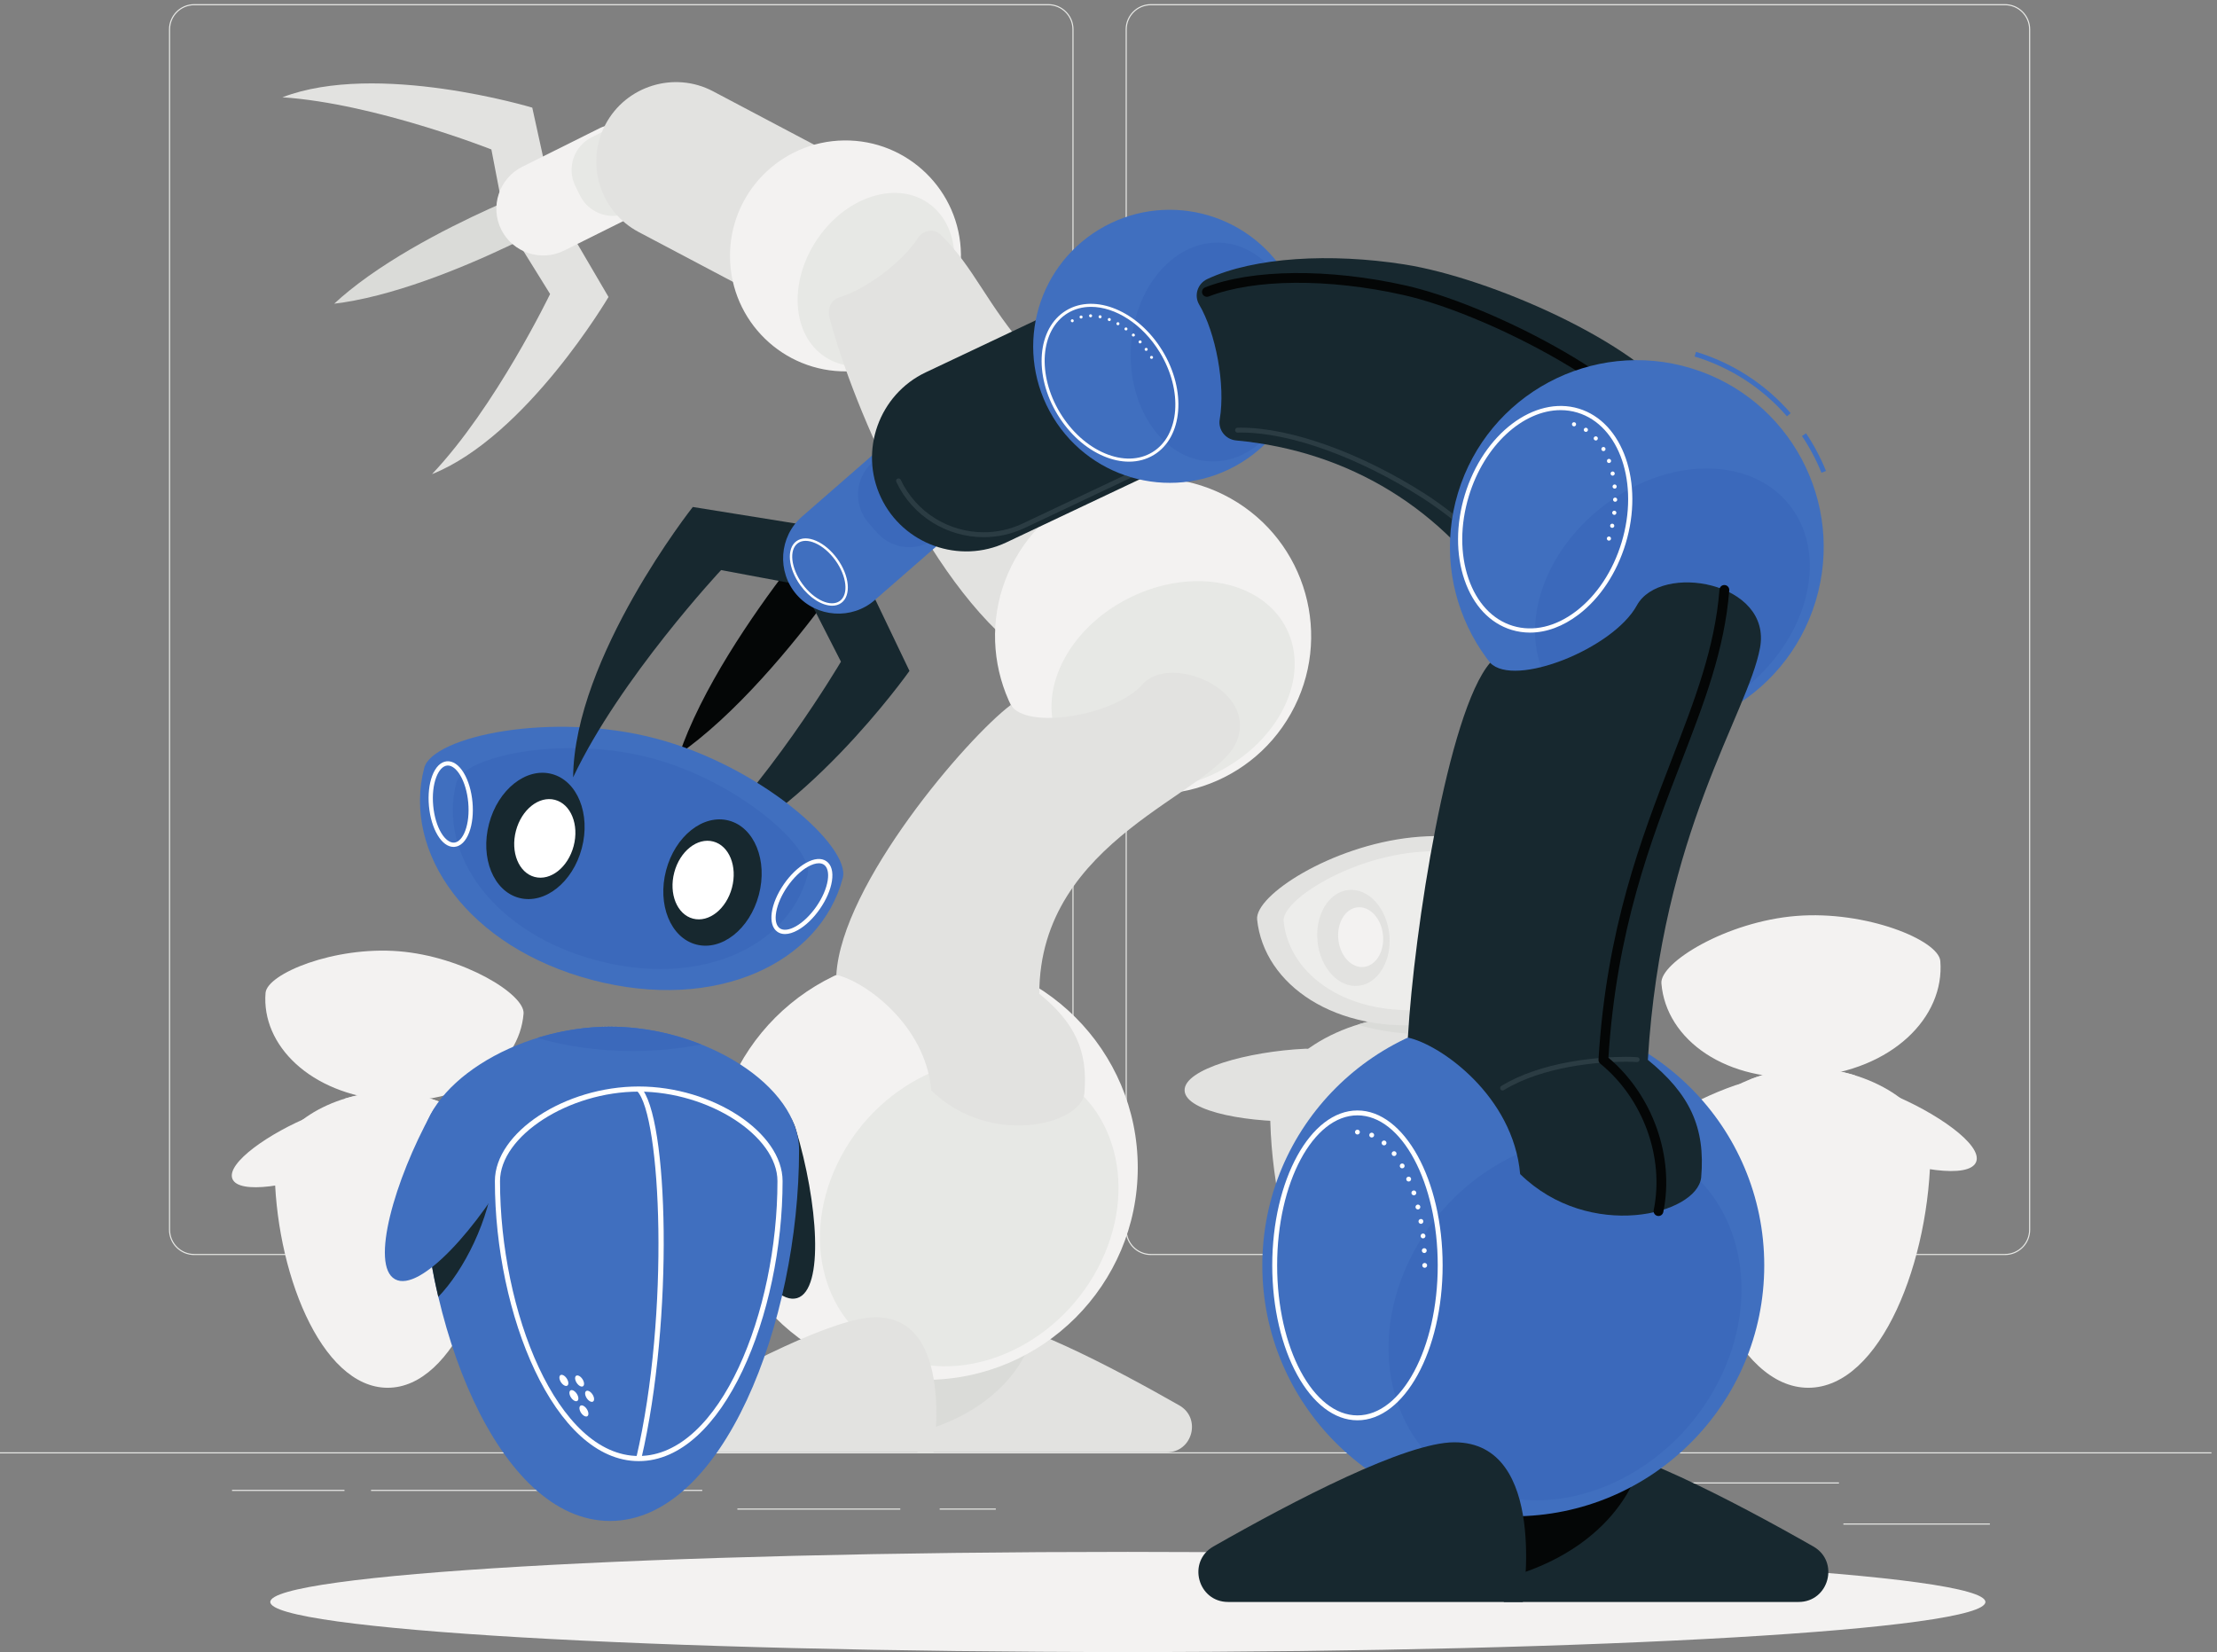 <?xml version="1.0" encoding="UTF-8" standalone="no"?>
<!-- Created with Inkscape (http://www.inkscape.org/) -->

<svg
   version="1.1"
   id="svg1"
   width="666.667"
   height="496.813"
   viewBox="0 0 666.667 496.813"
   sodipodi:docname="3793116.eps"
   xmlns:inkscape="http://www.inkscape.org/namespaces/inkscape"
   xmlns:sodipodi="http://sodipodi.sourceforge.net/DTD/sodipodi-0.dtd"
   xmlns="http://www.w3.org/2000/svg"
   xmlns:svg="http://www.w3.org/2000/svg">
  <rect x="0" y="0" width="666.667" height="496.813" fill="#808080" stroke="none"/>
  <defs
     id="defs1" />
  <sodipodi:namedview
     id="namedview1"
     pagecolor="#ffffff"
     bordercolor="#000000"
     borderopacity="0.25"
     inkscape:showpageshadow="2"
     inkscape:pageopacity="0.0"
     inkscape:pagecheckerboard="0"
     inkscape:deskcolor="#d1d1d1">
    <inkscape:page
       x="0"
       y="0"
       inkscape:label="1"
       id="page1"
       width="666.667"
       height="496.813"
       margin="0"
       bleed="0" />
  </sodipodi:namedview>
  <g
     id="g1"
     inkscape:groupmode="layer"
     inkscape:label="1">
    <g
       id="group-R5">
      <path
         id="path2"
         d="m 0,449.129 h 5000 v 2.5 H 0 Z"
         style="fill:#e7e8e5;fill-opacity:1;fill-rule:nonzero;stroke:none"
         transform="matrix(0.133,0,0,-0.133,0,496.813)" />
      <path
         id="path3"
         d="m 4167.79,290.672 h 331.22 v -2.5 h -331.22 v 2.5"
         style="fill:#e7e8e5;fill-opacity:1;fill-rule:nonzero;stroke:none"
         transform="matrix(0.133,0,0,-0.133,0,496.813)" />
      <path
         id="path4"
         d="m 2927.49,289.422 h 86.93 v -2.5 h -86.93 v 2.5"
         style="fill:#e7e8e5;fill-opacity:1;fill-rule:nonzero;stroke:none"
         transform="matrix(0.133,0,0,-0.133,0,496.813)" />
      <path
         id="path5"
         d="m 3543.33,381.039 h 614.449 v 2.5 H 3543.33 Z"
         style="fill:#e7e8e5;fill-opacity:1;fill-rule:nonzero;stroke:none"
         transform="matrix(0.133,0,0,-0.133,0,496.813)" />
      <path
         id="path6"
         d="m 2251.47,322.012 h -126.93 v 2.5 h 126.93 v -2.5"
         style="fill:#e7e8e5;fill-opacity:1;fill-rule:nonzero;stroke:none"
         transform="matrix(0.133,0,0,-0.133,0,496.813)" />
      <path
         id="path7"
         d="m 2035.51,322.012 h -368.33 v 2.5 h 368.33 v -2.5"
         style="fill:#e7e8e5;fill-opacity:1;fill-rule:nonzero;stroke:none"
         transform="matrix(0.133,0,0,-0.133,0,496.813)" />
      <path
         id="path8"
         d="M 778.891,364.23 H 524.59 v 2.5 h 254.301 v -2.5"
         style="fill:#e7e8e5;fill-opacity:1;fill-rule:nonzero;stroke:none"
         transform="matrix(0.133,0,0,-0.133,0,496.813)" />
      <path
         id="path9"
         d="M 1587.78,364.23 H 838.891 v 2.5 h 748.889 v -2.5"
         style="fill:#e7e8e5;fill-opacity:1;fill-rule:nonzero;stroke:none"
         transform="matrix(0.133,0,0,-0.133,0,496.813)" />
      <path
         id="path10"
         d="m 439.152,3723.59 c -30.101,0 -54.582,-24.49 -54.582,-54.57 V 954.699 c 0,-30.097 24.481,-54.578 54.582,-54.578 H 2370.14 c 30.08,0 54.57,24.481 54.57,54.578 V 3669.02 c 0,30.08 -24.49,54.57 -54.57,54.57 H 439.152 M 2370.14,897.621 H 439.152 c -31.476,0 -57.082,25.598 -57.082,57.078 V 3669.02 c 0,31.46 25.606,57.07 57.082,57.07 H 2370.14 c 31.46,0 57.07,-25.61 57.07,-57.07 V 954.699 c 0,-31.48 -25.61,-57.078 -57.07,-57.078"
         style="fill:#e7e8e5;fill-opacity:1;fill-rule:nonzero;stroke:none"
         transform="matrix(0.133,0,0,-0.133,0,496.813)" />
      <path
         id="path11"
         d="m 2602.12,3723.59 c -30.09,0 -54.57,-24.49 -54.57,-54.57 V 954.699 c 0,-30.097 24.48,-54.578 54.57,-54.578 h 1930.99 c 30.09,0 54.58,24.481 54.58,54.578 V 3669.02 c 0,30.08 -24.49,54.57 -54.58,54.57 H 2602.12 M 4533.11,897.621 H 2602.12 c -31.47,0 -57.07,25.598 -57.07,57.078 V 3669.02 c 0,31.46 25.6,57.07 57.07,57.07 h 1930.99 c 31.47,0 57.08,-25.61 57.08,-57.07 V 954.699 c 0,-31.48 -25.61,-57.078 -57.08,-57.078"
         style="fill:#e7e8e5;fill-opacity:1;fill-rule:nonzero;stroke:none"
         transform="matrix(0.133,0,0,-0.133,0,496.813)" />
      <path
         id="path12"
         d="m 3354.43,1240.23 c -22.53,34.2 -6.51,92.89 33.35,119.14 107.77,70.97 247.74,124.32 274.53,83.64 26.8,-40.69 -78.35,-149.67 -186.12,-220.65 -39.85,-26.24 -99.24,-16.32 -121.76,17.87"
         style="fill:#dadbd8;fill-opacity:1;fill-rule:nonzero;stroke:none"
         transform="matrix(0.133,0,0,-0.133,0,496.813)" />
      <path
         id="path13"
         d="m 3192.89,1437.67 c -160.59,0 -321.2,-100.6 -321.2,-209.35 0,-294.07 130.15,-630.769 321.2,-630.769 191.06,0 321.21,336.699 321.21,630.769 0,108.75 -160.6,209.35 -321.21,209.35"
         style="fill:#e2e2e0;fill-opacity:1;fill-rule:nonzero;stroke:none"
         transform="matrix(0.133,0,0,-0.133,0,496.813)" />
      <path
         id="path14"
         d="m 3192.88,1437.7 c -42.07,0 -84.15,-6.93 -123.36,-19.1 43.43,-13.51 102.58,-22.39 161.72,-22.39 40.55,0 81.11,4.14 116.6,11.15 -47.66,19.11 -101.31,30.34 -154.96,30.34"
         style="fill:#dadbd8;fill-opacity:1;fill-rule:nonzero;stroke:none"
         transform="matrix(0.133,0,0,-0.133,0,496.813)" />
      <path
         id="path15"
         d="m 3046.58,1286.59 c -1.9,40.91 -47.91,79.76 -95.58,77.53 -128.9,-6.01 -274.95,-46.04 -272.67,-94.71 2.26,-48.66 151.4,-74.92 280.31,-68.9 47.66,2.22 89.85,45.18 87.94,86.08"
         style="fill:#e2e2e0;fill-opacity:1;fill-rule:nonzero;stroke:none"
         transform="matrix(0.133,0,0,-0.133,0,496.813)" />
      <path
         id="path16"
         d="m 3192.6,1841.99 c -182.87,-19.17 -356,-131.22 -350.28,-185.86 15.49,-147.73 176.98,-259.02 394.53,-236.21 217.55,22.81 352.45,165.16 336.96,312.9 -5.72,54.64 -198.34,128.35 -381.21,109.17"
         style="fill:#e2e2e0;fill-opacity:1;fill-rule:nonzero;stroke:none"
         transform="matrix(0.133,0,0,-0.133,0,496.813)" />
      <path
         id="path17"
         d="m 3196.16,1808.05 c -153.45,-16.09 -298.73,-110.12 -293.93,-155.96 13,-123.97 148.51,-217.36 331.06,-198.22 182.55,19.14 295.75,138.59 282.75,262.57 -4.8,45.85 -166.43,107.69 -319.88,91.61"
         style="fill:#ededeb;fill-opacity:1;fill-rule:nonzero;stroke:none"
         transform="matrix(0.133,0,0,-0.133,0,496.813)" />
      <path
         id="path18"
         d="m 3141.08,1623.23 c 6.27,-59.81 -24.95,-112.11 -69.73,-116.8 -44.77,-4.7 -86.15,39.99 -92.43,99.81 -6.27,59.82 24.95,112.11 69.73,116.81 44.77,4.69 86.16,-39.99 92.43,-99.82"
         style="fill:#e2e2e0;fill-opacity:1;fill-rule:nonzero;stroke:none"
         transform="matrix(0.133,0,0,-0.133,0,496.813)" />
      <path
         id="path19"
         d="m 3126.82,1621.74 c 3.9,-37.22 -15.52,-69.76 -43.38,-72.68 -27.86,-2.92 -53.61,24.89 -57.51,62.1 -3.9,37.22 15.52,69.77 43.38,72.69 27.86,2.92 53.61,-24.88 57.51,-62.11"
         style="fill:#f3f2f1;fill-opacity:1;fill-rule:nonzero;stroke:none"
         transform="matrix(0.133,0,0,-0.133,0,496.813)" />
      <path
         id="path20"
         d="m 3450.53,1655.67 c 6.28,-59.81 -24.94,-112.1 -69.72,-116.8 -44.77,-4.7 -86.16,39.99 -92.43,99.81 -6.27,59.82 24.95,112.12 69.72,116.81 44.78,4.7 86.16,-39.99 92.43,-99.82"
         style="fill:#e2e2e0;fill-opacity:1;fill-rule:nonzero;stroke:none"
         transform="matrix(0.133,0,0,-0.133,0,496.813)" />
      <path
         id="path21"
         d="m 3302.64,1640.18 c 3.9,-37.23 29.65,-65.03 57.51,-62.11 27.86,2.93 47.28,35.47 43.38,72.68 -3.9,37.22 -29.65,65.02 -57.51,62.1 -27.86,-2.92 -47.28,-35.46 -43.38,-72.67"
         style="fill:#f3f2f1;fill-opacity:1;fill-rule:nonzero;stroke:none"
         transform="matrix(0.133,0,0,-0.133,0,496.813)" />
      <path
         id="path22"
         d="m 4022.13,1241.75 c -11.5,33.29 -59.91,53.14 -98.7,39.75 -104.91,-36.25 -214.69,-103.7 -201.01,-143.3 13.69,-39.6 143.12,-25.07 248.03,11.17 38.8,13.4 63.18,59.1 51.68,92.38"
         style="fill:#f3f2f1;fill-opacity:1;fill-rule:nonzero;stroke:none"
         transform="matrix(0.133,0,0,-0.133,0,496.813)" />
      <path
         id="path23"
         d="m 4088.5,1320.16 c 138.14,0 276.28,-86.53 276.28,-180.07 0,-252.93 -111.95,-542.539 -276.28,-542.539 -164.33,0 -276.28,289.609 -276.28,542.539 0,93.54 138.14,180.07 276.28,180.07"
         style="fill:#f3f2f1;fill-opacity:1;fill-rule:nonzero;stroke:none"
         transform="matrix(0.133,0,0,-0.133,0,496.813)" />
      <path
         id="path24"
         d="m 4088.51,1320.19 c 36.19,0 72.39,-5.96 106.11,-16.43 -37.36,-11.63 -88.23,-19.26 -139.1,-19.26 -34.88,0 -69.76,3.56 -100.29,9.59 40.99,16.43 87.14,26.1 133.28,26.1"
         style="fill:#f3f2f1;fill-opacity:1;fill-rule:nonzero;stroke:none"
         transform="matrix(0.133,0,0,-0.133,0,496.813)" />
      <path
         id="path25"
         d="m 4173.85,1226.82 c 13.19,32.65 61.58,51.1 99.64,35.74 102.93,-41.55 210.08,-115.6 194.4,-154.45 -15.69,-38.85 -144.21,-17.75 -247.14,23.8 -38.06,15.38 -60.08,62.25 -46.9,94.91"
         style="fill:#f3f2f1;fill-opacity:1;fill-rule:nonzero;stroke:none"
         transform="matrix(0.133,0,0,-0.133,0,496.813)" />
      <path
         id="path26"
         d="m 4061.47,1664.4 c 157.65,12.63 321.72,-54.8 325.49,-101.9 10.21,-127.37 -108.78,-246.94 -296.32,-261.97 -187.54,-15.03 -324.07,84.05 -334.28,211.41 -3.77,47.1 147.46,139.82 305.11,152.46"
         style="fill:#f3f2f1;fill-opacity:1;fill-rule:nonzero;stroke:none"
         transform="matrix(0.133,0,0,-0.133,0,496.813)" />
      <path
         id="path27"
         d="m 937.883,1193.54 c 10.637,30.79 55.422,49.16 91.317,36.76 97.05,-33.53 198.61,-95.93 185.96,-132.56 -12.66,-36.65 -132.41,-23.21 -229.469,10.33 -35.89,12.4 -58.453,54.67 -47.808,85.47"
         style="fill:#f3f2f1;fill-opacity:1;fill-rule:nonzero;stroke:none"
         transform="matrix(0.133,0,0,-0.133,0,496.813)" />
      <path
         id="path28"
         d="m 876.48,1266.07 c -127.796,0 -255.597,-80.05 -255.597,-166.59 0,-234 103.566,-501.929 255.597,-501.929 152.03,0 255.6,267.929 255.6,501.929 0,86.54 -127.8,166.59 -255.6,166.59"
         style="fill:#f3f2f1;fill-opacity:1;fill-rule:nonzero;stroke:none"
         transform="matrix(0.133,0,0,-0.133,0,496.813)" />
      <path
         id="path29"
         d="m 876.469,1266.09 c -33.485,0 -66.965,-5.51 -98.16,-15.19 34.558,-10.76 81.621,-17.81 128.683,-17.81 32.27,0 64.539,3.29 92.781,8.86 -37.921,15.2 -80.609,24.14 -123.304,24.14"
         style="fill:#f3f2f1;fill-opacity:1;fill-rule:nonzero;stroke:none"
         transform="matrix(0.133,0,0,-0.133,0,496.813)" />
      <path
         id="path30"
         d="m 797.516,1179.72 c -12.2,30.21 -56.969,47.27 -92.18,33.05 -95.223,-38.43 -194.356,-106.93 -179.848,-142.88 14.512,-35.94 133.422,-16.41 228.641,22.02 35.211,14.22 55.586,57.59 43.387,87.81"
         style="fill:#f3f2f1;fill-opacity:1;fill-rule:nonzero;stroke:none"
         transform="matrix(0.133,0,0,-0.133,0,496.813)" />
      <path
         id="path31"
         d="m 901.488,1584.54 c -145.847,11.69 -297.636,-50.69 -301.129,-94.27 -9.445,-117.83 100.641,-228.45 274.145,-242.36 173.506,-13.91 299.806,77.76 309.246,195.6 3.5,43.57 -136.41,129.33 -282.262,141.03"
         style="fill:#f3f2f1;fill-opacity:1;fill-rule:nonzero;stroke:none"
         transform="matrix(0.133,0,0,-0.133,0,496.813)" />
      <path
         id="path32"
         d="m 1180.76,3194.21 c 36.21,17.86 58.08,29.89 58.08,29.89 l 6.17,51.29 -43.11,28.46 c 0,0 -23.32,-8.9 -60.35,-24.95 -84.46,-36.63 -240.034,-110.43 -351.124,-200.07 -12.172,-9.81 -23.899,-19.91 -34.863,-30.1 14.863,1.77 30.156,4.18 45.503,7.12 140.223,26.73 297.134,97.65 379.694,138.36"
         style="fill:#dadbd8;fill-opacity:1;fill-rule:nonzero;stroke:none"
         transform="matrix(0.133,0,0,-0.133,0,496.813)" />
      <path
         id="path33"
         d="m 1261.87,3258.51 113.96,-194.56 c 0,0 -185.5,-315.36 -399.049,-400.57 144.089,151.96 266.979,407.3 266.979,407.3 l -86.51,139.37 104.62,48.46"
         style="fill:#e2e2e0;fill-opacity:1;fill-rule:nonzero;stroke:none"
         transform="matrix(0.133,0,0,-0.133,0,496.813)" />
      <path
         id="path34"
         d="m 1251.77,3271.83 -48.33,220.23 c 0,0 -350.264,105.74 -564.928,23.4 C 847.461,3501.63 1111,3397.49 1111,3397.49 l 31.04,-161.07 109.73,35.41"
         style="fill:#e2e2e0;fill-opacity:1;fill-rule:nonzero;stroke:none"
         transform="matrix(0.133,0,0,-0.133,0,496.813)" />
      <path
         id="path35"
         d="m 1133.27,3216.35 v 0 c -25.98,52.13 -4.58,116.03 47.56,142.01 l 176.47,87.94 c 25.89,12.9 57.62,2.27 70.52,-23.61 l 47.56,-95.44 c 12.9,-25.89 2.27,-57.62 -23.61,-70.52 l -176.49,-87.94 c -52.13,-25.98 -116.03,-4.58 -142.01,47.56"
         style="fill:#f3f2f1;fill-opacity:1;fill-rule:nonzero;stroke:none"
         transform="matrix(0.133,0,0,-0.133,0,496.813)" />
      <path
         id="path36"
         d="m 1311.71,3292.89 -10.79,21.65 c -20.23,40.61 -3.56,90.38 37.04,110.62 l 99.96,49.8 c 20.17,10.05 44.88,1.78 54.93,-18.39 l 47.83,-95.98 c 10.05,-20.17 1.77,-44.89 -18.39,-54.93 l -99.97,-49.81 c -40.6,-20.23 -90.38,-3.56 -110.61,37.04"
         style="fill:#e7e8e5;fill-opacity:1;fill-rule:nonzero;stroke:none"
         transform="matrix(0.133,0,0,-0.133,0,496.813)" />
      <path
         id="path37"
         d="m 1368.93,3454.02 v 0 c 46.24,87.52 155.68,121.27 243.2,75.03 l 296.26,-156.55 c 43.46,-22.96 60.22,-77.3 37.26,-120.76 l -84.66,-160.22 c -22.97,-43.45 -77.31,-60.22 -120.76,-37.25 l -296.27,156.55 c -87.51,46.24 -121.28,155.68 -75.03,243.2"
         style="fill:#e2e2e0;fill-opacity:1;fill-rule:nonzero;stroke:none"
         transform="matrix(0.133,0,0,-0.133,0,496.813)" />
      <path
         id="path38"
         d="m 2172.66,3160.3 c 1.94,-144.19 -113.37,-262.65 -257.56,-264.59 -144.2,-1.94 -262.66,113.38 -264.6,257.57 -1.94,144.19 113.38,262.66 257.57,264.6 144.19,1.94 262.66,-113.38 264.59,-257.58"
         style="fill:#f3f2f1;fill-opacity:1;fill-rule:nonzero;stroke:none"
         transform="matrix(0.133,0,0,-0.133,0,496.813)" />
      <path
         id="path39"
         d="m 2115.28,3014.08 c -63.9,-96.4 -175.91,-134.63 -250.19,-85.4 -74.28,49.24 -82.7,167.3 -18.8,263.7 63.91,96.4 175.92,134.63 250.2,85.39 74.28,-49.22 82.69,-167.29 18.79,-263.69"
         style="fill:#e7e8e5;fill-opacity:1;fill-rule:nonzero;stroke:none"
         transform="matrix(0.133,0,0,-0.133,0,496.813)" />
      <path
         id="path40"
         d="m 1897.4,3062.99 c 63.63,19.61 144.53,81.87 177.88,134.27 10.98,17.25 35.79,22.49 50.56,8.34 75.78,-72.62 105.72,-159.85 200.48,-266.14 109.36,-122.65 365.46,-259.36 420.62,-393 -126.98,-87.29 -374.21,-160.21 -410.78,-303.94 -225.18,144.77 -406.51,569.77 -460.63,774.22 -5.22,19.74 2.37,40.23 21.87,46.25"
         style="fill:#e2e2e0;fill-opacity:1;fill-rule:nonzero;stroke:none"
         transform="matrix(0.133,0,0,-0.133,0,496.813)" />
      <path
         id="path41"
         d="m 2074.45,451.629 h 563.6 c 58.25,0 78.85,77.293 28.24,106.121 -154.74,88.18 -368.1,199.262 -460.86,199.262 -180.63,0 -130.98,-305.383 -130.98,-305.383"
         style="fill:#e2e2e0;fill-opacity:1;fill-rule:nonzero;stroke:none"
         transform="matrix(0.133,0,0,-0.133,0,496.813)" />
      <path
         id="path42"
         d="m 2016.65,484.02 c 264.75,43.71 312.08,214.832 312.08,214.832 l -302.72,-12.481 -9.36,-202.351"
         style="fill:#dadbd8;fill-opacity:1;fill-rule:nonzero;stroke:none"
         transform="matrix(0.133,0,0,-0.133,0,496.813)" />
      <path
         id="path43"
         d="m 2572.43,1095.39 c 0,-265.089 -214.89,-479.968 -479.97,-479.968 -265.08,0 -479.97,214.879 -479.97,479.968 0,265.08 214.89,479.97 479.97,479.97 265.08,0 479.97,-214.89 479.97,-479.97"
         style="fill:#f3f2f1;fill-opacity:1;fill-rule:nonzero;stroke:none"
         transform="matrix(0.133,0,0,-0.133,0,496.813)" />
      <path
         id="path44"
         d="m 2490.08,883.68 c -86.77,-181.93 -290.83,-280.321 -455.8,-219.75 -164.96,60.558 -228.35,257.14 -141.59,439.06 86.76,181.93 290.83,280.32 455.79,219.75 164.97,-60.55 228.36,-257.13 141.6,-439.06"
         style="fill:#e7e8e5;fill-opacity:1;fill-rule:nonzero;stroke:none"
         transform="matrix(0.133,0,0,-0.133,0,496.813)" />
      <path
         id="path45"
         d="m 2110.77,451.629 h -563.59 c -58.26,0 -78.85,77.293 -28.24,106.121 154.74,88.18 368.09,199.262 460.85,199.262 180.63,0 130.98,-305.383 130.98,-305.383"
         style="fill:#e2e2e0;fill-opacity:1;fill-rule:nonzero;stroke:none"
         transform="matrix(0.133,0,0,-0.133,0,496.813)" />
      <path
         id="path46"
         d="m 2918.65,2122.02 c -96.66,-172.06 -314.5,-233.17 -486.57,-136.51 -172.06,96.66 -233.18,314.5 -136.51,486.56 96.66,172.06 314.5,233.18 486.56,136.52 172.06,-96.66 233.19,-314.51 136.52,-486.57"
         style="fill:#f3f2f1;fill-opacity:1;fill-rule:nonzero;stroke:none"
         transform="matrix(0.133,0,0,-0.133,0,496.813)" />
      <path
         id="path47"
         d="m 2750.35,1988.26 c -141.82,-70.28 -300.69,-38.67 -354.85,70.61 -54.15,109.28 16.91,254.84 158.73,325.12 141.82,70.29 300.69,38.69 354.85,-70.59 54.16,-109.28 -16.9,-254.84 -158.73,-325.14"
         style="fill:#e7e8e5;fill-opacity:1;fill-rule:nonzero;stroke:none"
         transform="matrix(0.133,0,0,-0.133,0,496.813)" />
      <path
         id="path48"
         d="m 2105.59,1269.97 c -13.13,149.81 -152.92,248.12 -214.72,261.08 11.86,205.49 295.36,536.05 394.54,610.42 34.67,-57.34 235.55,-24.5 297.59,46.49 62.03,70.99 262.69,-11.72 212.56,-130.09 -50.14,-118.36 -445.76,-217.64 -445.76,-569.43 79.58,-64.77 110.53,-128.48 101.96,-225.22 -8.07,-70.75 -213.53,-122.76 -346.17,6.75"
         style="fill:#e2e2e0;fill-opacity:1;fill-rule:nonzero;stroke:none"
         transform="matrix(0.133,0,0,-0.133,0,496.813)" />
      <path
         id="path49"
         d="M 4488.89,113.23 C 4488.89,50.691 3620.82,0 2550,0 1479.18,0 611.109,50.691 611.109,113.23 c 0,62.54 868.071,113.239 1938.891,113.239 1070.82,0 1938.89,-50.699 1938.89,-113.239"
         style="fill:#f3f2f1;fill-opacity:1;fill-rule:nonzero;stroke:none"
         transform="matrix(0.133,0,0,-0.133,0,496.813)" />
      <path
         id="path50"
         d="m 1660.02,1269.68 c 52.14,15.8 120.93,-26.82 139.35,-87.57 49.79,-164.31 64.92,-363.008 2.9,-381.809 -62.02,-18.789 -161.28,156.531 -211.07,320.819 -18.41,60.76 16.69,132.77 68.82,148.56"
         style="fill:#17282f;fill-opacity:1;fill-rule:nonzero;stroke:none"
         transform="matrix(0.133,0,0,-0.133,0,496.813)" />
      <path
         id="path51"
         d="m 1379.33,1414.07 c -213.66,0 -427.322,-133.82 -427.322,-278.5 0,-391.23 173.152,-839.16 427.322,-839.16 254.18,0 427.33,447.93 427.33,839.16 0,144.68 -213.66,278.5 -427.33,278.5"
         style="fill:#406fbf;fill-opacity:1;fill-rule:nonzero;stroke:none"
         transform="matrix(0.133,0,0,-0.133,0,496.813)" />
      <path
         id="path52"
         d="m 1228.63,1392.7 c 0.07,0.02 0.15,0.04 0.23,0.06 -0.08,-0.02 -0.16,-0.04 -0.23,-0.06 m 0.3,0.08 c 48.19,13.65 99.29,21.34 150.38,21.34 45.06,0 90.11,-5.96 133.16,-16.74 -43.04,10.74 -88.1,16.69 -133.14,16.69 -51.11,0 -102.21,-7.65 -150.4,-21.29"
         style="fill:#e0e1de;fill-opacity:1;fill-rule:nonzero;stroke:none"
         transform="matrix(0.133,0,0,-0.133,0,496.813)" />
      <path
         id="path53"
         d="m 1430.35,1358.93 c -78.69,0 -157.37,11.79 -215.15,29.78 4.45,1.38 8.93,2.71 13.43,3.99 0.07,0.02 0.15,0.04 0.23,0.06 0.02,0.01 0.05,0.02 0.07,0.02 48.19,13.64 99.29,21.29 150.4,21.29 45.04,0 90.1,-5.95 133.14,-16.69 25.15,-6.3 49.61,-14.25 72.99,-23.62 -47.21,-9.33 -101.16,-14.83 -155.11,-14.83"
         style="fill:#3b69bb;fill-opacity:1;fill-rule:nonzero;stroke:none"
         transform="matrix(0.133,0,0,-0.133,0,496.813)" />
      <path
         id="path54"
         d="m 1045.93,1235.43 -93.973,-99.89 c 0,-110.1 13.691,-224.731 38.984,-332.509 57.079,59.051 116.479,173.449 126.799,285.279 10.91,119.28 -19.37,132.38 -71.81,147.12"
         style="fill:#17282f;fill-opacity:1;fill-rule:nonzero;stroke:none"
         transform="matrix(0.133,0,0,-0.133,0,496.813)" />
      <path
         id="path55"
         d="m 1129.68,1272.62 c -47.72,26.27 -123.76,1.09 -154.375,-54.53 C 892.52,1067.7 836.41,874.199 893.18,842.949 c 56.777,-31.25 190.24,119.672 273.02,270.071 30.61,55.61 11.21,133.33 -36.52,159.6"
         style="fill:#406fbf;fill-opacity:1;fill-rule:nonzero;stroke:none"
         transform="matrix(0.133,0,0,-0.133,0,496.813)" />
      <path
         id="path56"
         d="m 1444.15,1267.18 c -158.28,0 -313.63,-100.26 -313.63,-202.39 0,-293.958 128.81,-621.489 313.63,-621.489 184.83,0 313.64,327.531 313.64,621.489 0,102.13 -155.35,202.39 -313.64,202.39 z m 0,-835.481 c -191.66,0 -325.23,333.641 -325.23,633.091 0,110 158.06,213.99 325.23,213.99 167.18,0 325.24,-103.99 325.24,-213.99 0,-299.45 -133.57,-633.091 -325.24,-633.091"
         style="fill:#ffffff;fill-opacity:1;fill-rule:nonzero;stroke:none"
         transform="matrix(0.133,0,0,-0.133,0,496.813)" />
      <path
         id="path57"
         d="m 1449.8,436.18 -11.3,2.64 c 76.68,327.469 56.19,775.43 1.55,830.06 l 8.2,8.2 c 63.5,-63.49 75.39,-525.58 1.55,-840.9"
         style="fill:#ffffff;fill-opacity:1;fill-rule:nonzero;stroke:none"
         transform="matrix(0.133,0,0,-0.133,0,496.813)" />
      <path
         id="path58"
         d="m 1281.39,618.512 c 4.3,-6.551 4.87,-13.75 1.28,-16.121 -3.59,-2.352 -9.98,1.05 -14.27,7.589 -4.3,6.54 -4.87,13.762 -1.28,16.11 3.59,2.359 9.98,-1.039 14.27,-7.578"
         style="fill:#ffffff;fill-opacity:1;fill-rule:nonzero;stroke:none"
         transform="matrix(0.133,0,0,-0.133,0,496.813)" />
      <path
         id="path59"
         d="m 1304.06,583.969 c 4.29,-6.547 4.86,-13.758 1.27,-16.117 -3.59,-2.352 -9.98,1.046 -14.27,7.589 -4.29,6.539 -4.86,13.75 -1.27,16.11 3.58,2.359 9.98,-1.039 14.27,-7.582"
         style="fill:#ffffff;fill-opacity:1;fill-rule:nonzero;stroke:none"
         transform="matrix(0.133,0,0,-0.133,0,496.813)" />
      <path
         id="path60"
         d="m 1316.91,617.102 c 4.29,-6.543 4.86,-13.75 1.27,-16.114 -3.59,-2.359 -9.98,1.043 -14.27,7.594 -4.3,6.539 -4.86,13.75 -1.28,16.109 3.59,2.348 9.98,-1.05 14.28,-7.589"
         style="fill:#ffffff;fill-opacity:1;fill-rule:nonzero;stroke:none"
         transform="matrix(0.133,0,0,-0.133,0,496.813)" />
      <path
         id="path61"
         d="m 1339.57,582.559 c 4.29,-6.539 4.87,-13.758 1.28,-16.11 -3.59,-2.359 -9.98,1.043 -14.28,7.582 -4.29,6.551 -4.86,13.75 -1.27,16.117 3.59,2.352 9.98,-1.046 14.27,-7.589"
         style="fill:#ffffff;fill-opacity:1;fill-rule:nonzero;stroke:none"
         transform="matrix(0.133,0,0,-0.133,0,496.813)" />
      <path
         id="path62"
         d="m 1326.72,549.422 c 4.3,-6.543 4.87,-13.762 1.28,-16.113 -3.59,-2.348 -9.98,1.043 -14.27,7.582 -4.3,6.539 -4.87,13.757 -1.28,16.109 3.59,2.359 9.98,-1.031 14.27,-7.578"
         style="fill:#ffffff;fill-opacity:1;fill-rule:nonzero;stroke:none"
         transform="matrix(0.133,0,0,-0.133,0,496.813)" />
      <path
         id="path63"
         d="m 1898.18,2420.16 c 27.75,38.83 43.82,63.57 43.82,63.57 l -22.2,56.89 -60.81,5.59 c 0,0 -19.33,-22.29 -48.96,-59.71 -67.56,-85.32 -188.47,-249.09 -254.18,-404.53 -7.21,-17.01 -13.78,-34.09 -19.52,-50.83 14.5,10.15 29.09,21.19 43.44,32.84 131.19,106.15 255.11,267.65 318.41,356.18"
         style="fill:#040606;fill-opacity:1;fill-rule:nonzero;stroke:none"
         transform="matrix(0.133,0,0,-0.133,0,496.813)" />
      <path
         id="path64"
         d="m 1941.15,2458.87 115.13,-240.42 c 0,0 -249.57,-353.3 -509.53,-432.67 184.69,164.86 354.59,453.58 354.59,453.58 l -88.21,172.7 128.02,46.81"
         style="fill:#17282f;fill-opacity:1;fill-rule:nonzero;stroke:none"
         transform="matrix(0.133,0,0,-0.133,0,496.813)" />
      <path
         id="path65"
         d="m 1482.6,2065.63 c -236.56,62.26 -504.752,4.39 -523.354,-66.29 -50.312,-191.12 98.214,-405.64 379.624,-479.72 281.43,-74.07 516.32,39.51 566.63,230.64 18.6,70.68 -186.33,253.09 -422.9,315.37"
         style="fill:#406fbf;fill-opacity:1;fill-rule:nonzero;stroke:none"
         transform="matrix(0.133,0,0,-0.133,0,496.813)" />
      <path
         id="path66"
         d="m 1493.2,1544.36 c -45.14,0 -93.1,6.11 -142.77,19.19 -236.14,62.15 -360.766,242.16 -318.55,402.54 10.94,41.57 124.77,77.85 260.24,77.85 57.8,0 119.55,-6.61 178.92,-22.23 198.51,-52.26 370.48,-205.33 354.86,-264.64 -33.33,-126.64 -163.23,-212.72 -332.7,-212.71"
         style="fill:#3b69bb;fill-opacity:1;fill-rule:nonzero;stroke:none"
         transform="matrix(0.133,0,0,-0.133,0,496.813)" />
      <path
         id="path67"
         d="m 1315.47,1817.71 c -20.37,-77.39 -83.84,-127.76 -141.77,-112.51 -57.92,15.25 -88.37,90.34 -68,167.72 20.37,77.38 83.84,127.75 141.77,112.5 57.92,-15.24 88.36,-90.33 68,-167.71"
         style="fill:#17282f;fill-opacity:1;fill-rule:nonzero;stroke:none"
         transform="matrix(0.133,0,0,-0.133,0,496.813)" />
      <path
         id="path68"
         d="m 1012.57,2004.52 -1.51,-0.07 c -9.78,-0.89 -18.837,-10.62 -24.857,-26.7 -6.547,-17.46 -8.945,-40.21 -6.758,-64.06 2.188,-23.85 8.688,-45.78 18.301,-61.77 8.844,-14.69 19.544,-22.51 29.284,-21.71 9.78,0.89 18.84,10.62 24.86,26.69 6.54,17.46 8.94,40.21 6.76,64.06 -2.19,23.85 -8.69,45.79 -18.31,61.77 -8.38,13.95 -18.42,21.79 -27.77,21.79 z m 12.87,-184.04 c -12.96,0 -25.639,9.31 -35.963,26.47 -10.348,17.21 -17.321,40.6 -19.641,65.86 -2.32,25.27 0.285,49.53 7.332,68.33 7.473,19.97 19.195,31.66 33.002,32.92 13.8,1.25 27.46,-8.1 38.45,-26.35 10.34,-17.21 17.32,-40.6 19.63,-65.87 2.32,-25.27 -0.28,-49.53 -7.32,-68.33 -7.49,-19.96 -19.21,-31.65 -33.01,-32.91 l -2.48,-0.12"
         style="fill:#ffffff;fill-opacity:1;fill-rule:nonzero;stroke:none"
         transform="matrix(0.133,0,0,-0.133,0,496.813)" />
      <path
         id="path69"
         d="m 1776.42,1733.72 h 0.1 z m 74.88,49.77 c -7.03,0 -15.48,-2.62 -24.57,-7.77 -16.24,-9.18 -32.69,-25.06 -46.34,-44.75 -27.02,-38.97 -34.88,-82.27 -17.17,-94.55 8.07,-5.6 21.26,-3.97 36.19,4.49 16.24,9.18 32.69,25.07 46.34,44.75 13.64,19.67 22.76,40.66 25.66,59.09 2.67,16.94 -0.42,29.87 -8.49,35.47 -3.15,2.18 -7.1,3.27 -11.62,3.27 z m -76.48,-160.04 c -6.47,0 -12.25,1.67 -17.1,5.04 -22.78,15.79 -16.3,63.22 14.74,107.99 14.45,20.85 32.04,37.77 49.52,47.65 18.54,10.49 35.05,11.94 46.44,4.02 11.4,-7.91 15.84,-23.85 12.52,-44.91 -3.12,-19.83 -12.8,-42.23 -27.26,-63.08 -14.45,-20.85 -32.04,-37.78 -49.52,-47.66 -10.65,-6.01 -20.62,-9.05 -29.34,-9.05"
         style="fill:#ffffff;fill-opacity:1;fill-rule:nonzero;stroke:none"
         transform="matrix(0.133,0,0,-0.133,0,496.813)" />
      <path
         id="path70"
         d="m 1297.02,1822.56 c -12.67,-48.15 -52.16,-79.49 -88.2,-70 -36.04,9.48 -54.98,56.21 -42.31,104.35 12.67,48.15 52.16,79.49 88.2,70 36.04,-9.49 54.99,-56.21 42.31,-104.35"
         style="fill:#ffffff;fill-opacity:1;fill-rule:nonzero;stroke:none"
         transform="matrix(0.133,0,0,-0.133,0,496.813)" />
      <path
         id="path71"
         d="m 1715.78,1712.33 c -20.37,-77.39 -83.84,-127.75 -141.76,-112.5 -57.93,15.24 -88.37,90.34 -68,167.71 20.37,77.38 83.84,127.75 141.76,112.51 57.92,-15.25 88.37,-90.34 68,-167.72"
         style="fill:#17282f;fill-opacity:1;fill-rule:nonzero;stroke:none"
         transform="matrix(0.133,0,0,-0.133,0,496.813)" />
      <path
         id="path72"
         d="m 1524.46,1762.69 c -12.68,-48.15 6.27,-94.87 42.31,-104.36 36.04,-9.48 75.53,21.86 88.2,70 12.68,48.16 -6.27,94.87 -42.31,104.36 -36.04,9.49 -75.53,-21.85 -88.2,-70"
         style="fill:#ffffff;fill-opacity:1;fill-rule:nonzero;stroke:none"
         transform="matrix(0.133,0,0,-0.133,0,496.813)" />
      <path
         id="path73"
         d="m 1829.57,2546.8 -263.19,42.29 c 0,0 -268.1,-339.44 -270.56,-611.24 105.76,223.84 334.52,468.58 334.52,468.58 l 190.62,-35.67 8.61,136.04"
         style="fill:#17282f;fill-opacity:1;fill-rule:nonzero;stroke:none"
         transform="matrix(0.133,0,0,-0.133,0,496.813)" />
      <path
         id="path74"
         d="m 1801.23,2390.72 c -45.25,51.9 -39.82,131.39 12.08,176.64 l 175.7,153.2 c 25.77,22.47 65.24,19.76 87.71,-6 l 82.85,-95.02 c 22.46,-25.77 19.76,-65.23 -6.01,-87.7 l -175.69,-153.21 c -51.9,-45.24 -131.39,-39.81 -176.64,12.09"
         style="fill:#406fbf;fill-opacity:1;fill-rule:nonzero;stroke:none"
         transform="matrix(0.133,0,0,-0.133,0,496.813)" />
      <path
         id="path75"
         d="m 2056.16,2498.15 c -27.26,0 -54.39,11.29 -73.6,33.32 l -18.8,21.56 c -34.85,39.96 -31.1,100.94 8.07,136.38 1.42,-26.72 7.93,-53.56 20.03,-79.14 22.52,-47.6 60.72,-83.01 105.57,-103.01 -13.07,-6.09 -27.19,-9.11 -41.27,-9.11"
         style="fill:#3b69bb;fill-opacity:1;fill-rule:nonzero;stroke:none"
         transform="matrix(0.133,0,0,-0.133,0,496.813)" />
      <path
         id="path76"
         d="m 1991.86,2610.27 c -50.05,105.78 -4.45,233.27 101.32,283.32 l 358.08,169.42 c 52.52,24.85 115.83,2.2 140.68,-50.31 l 91.62,-193.65 c 24.85,-52.51 2.21,-115.83 -50.31,-140.68 l -358.08,-169.42 c -105.78,-50.04 -233.27,-4.46 -283.31,101.32"
         style="fill:#17282f;fill-opacity:1;fill-rule:nonzero;stroke:none"
         transform="matrix(0.133,0,0,-0.133,0,496.813)" />
      <path
         id="path77"
         d="m 2224.16,2520.84 c -81.83,0 -160.41,46.17 -197.67,124.92 -1.31,2.77 -0.13,6.06 2.63,7.37 0.77,0.36 1.58,0.53 2.37,0.53 2.08,0 4.06,-1.18 5.01,-3.17 35.36,-74.74 109.99,-118.56 187.66,-118.56 29.65,0 59.74,6.38 88.27,19.87 l 230.59,109.1 c 5.11,-1.78 10.27,-3.42 15.45,-4.93 l -241.3,-114.17 c -30.06,-14.22 -61.78,-20.96 -93.01,-20.96"
         style="fill:#2b3c43;fill-opacity:1;fill-rule:nonzero;stroke:none"
         transform="matrix(0.133,0,0,-0.133,0,496.813)" />
      <path
         id="path78"
         d="m 2908.34,3112.93 c 88.68,-145.59 42.53,-335.52 -103.07,-424.2 -145.6,-88.68 -335.52,-42.54 -424.2,103.07 -88.68,145.59 -42.53,335.52 103.07,424.2 145.6,88.68 335.52,42.54 424.2,-103.07"
         style="fill:#406fbf;fill-opacity:1;fill-rule:nonzero;stroke:none"
         transform="matrix(0.133,0,0,-0.133,0,496.813)" />
      <path
         id="path79"
         d="m 2742.29,2692.02 c -2.58,0 -5.15,0.06 -7.74,0.2 -105.21,5.46 -184.77,120.57 -177.7,257.11 6.9,133.18 93.68,237.57 195.57,237.57 2.58,0 5.15,-0.06 7.75,-0.2 38.06,-1.97 72.76,-18.29 101.22,-44.79 -49.98,-7.75 -94.98,-20.18 -131.86,-37.46 -21.9,-10.27 -30.57,-36.97 -18.25,-57.78 37.41,-63.17 59.79,-181.77 46.44,-259.34 -4.09,-23.78 13.04,-45.56 37.06,-47.79 17.99,-1.67 35.79,-3.88 53.37,-6.61 -30.76,-25.9 -67.23,-40.91 -105.86,-40.91"
         style="fill:#3b69bb;fill-opacity:1;fill-rule:nonzero;stroke:none"
         transform="matrix(0.133,0,0,-0.133,0,496.813)" />
      <path
         id="path80"
         d="m 2466.73,3041.63 c -18.87,0 -36.87,-4.59 -52.82,-14.31 -62.1,-37.82 -69.66,-139.12 -16.87,-225.8 25.68,-42.16 61.63,-74.57 101.22,-91.25 39.2,-16.5 77.26,-15.57 107.15,2.63 62.09,37.82 69.66,139.12 16.87,225.8 -39.24,64.43 -100.95,102.93 -155.55,102.93 z m 85.81,-350.06 c -18.25,0 -37.49,4.09 -56.98,12.3 -40.92,17.24 -78.02,50.64 -104.45,94.04 -54.79,89.95 -46.18,195.53 19.19,235.35 65.36,39.8 163.11,-0.98 217.91,-90.94 54.79,-89.96 46.18,-195.53 -19.19,-235.36 -16.83,-10.24 -36.02,-15.39 -56.48,-15.39"
         style="fill:#ffffff;fill-opacity:1;fill-rule:nonzero;stroke:none"
         transform="matrix(0.133,0,0,-0.133,0,496.813)" />
      <path
         id="path81"
         d="m 2424.32,3006.72 -2.39,0.99 -1,2.41 1,2.4 c 0.89,1 2.5,1.3 3.8,0.8 l 1.09,-0.8 1,-2.4 -1,-2.41 -1.09,-0.69 -1.41,-0.3"
         style="fill:#ffffff;fill-opacity:1;fill-rule:nonzero;stroke:none"
         transform="matrix(0.133,0,0,-0.133,0,496.813)" />
      <path
         id="path82"
         d="m 2462.33,3021.42 c 0,1.9 1.5,3.4 3.4,3.4 1.89,0 3.5,-1.5 3.5,-3.4 0,-1.9 -1.61,-3.4 -3.5,-3.4 -1.9,0 -3.4,1.5 -3.4,3.4 z m 24.29,-5.6 c -1.9,0.4 -3.1,2.2 -2.7,4.1 0.4,1.8 2.21,3 4.1,2.6 1.81,-0.4 3,-2.2 2.6,-4 -0.3,-1.7 -1.79,-2.8 -3.4,-2.8 z m -45.69,1.89 c -0.5,1.91 0.6,3.81 2.5,4.2 1.8,0.51 3.7,-0.59 4.19,-2.39 0.5,-1.81 -0.6,-3.7 -2.5,-4.2 l -0.89,-0.11 c -1.5,0 -2.9,1.01 -3.3,2.5 z m 65.89,-7.99 c -1.79,0.7 -2.7,2.7 -1.9,4.5 0.6,1.7 2.61,2.6 4.4,1.89 1.81,-0.69 2.61,-2.69 1.9,-4.49 -0.49,-1.3 -1.79,-2.21 -3.2,-2.21 z m 19.11,-9.2 c -1.61,0.9 -2.21,3 -1.3,4.69 0.89,1.61 3.1,2.21 4.69,1.31 1.61,-1 2.21,-3.1 1.3,-4.7 -0.59,-1.1 -1.79,-1.8 -3,-1.8 z m 17.79,-11.6 c -1.5,1.1 -1.79,3.2 -0.7,4.69 1.1,1.6 3.31,1.91 4.8,0.8 1.5,-1.19 1.81,-3.3 0.7,-4.79 -0.7,-0.9 -1.7,-1.4 -2.7,-1.4 z m 16.51,-13.71 c -1.4,1.41 -1.51,3.51 -0.2,4.91 1.19,1.4 3.4,1.5 4.8,0.2 1.39,-1.3 1.5,-3.41 0.2,-4.9 l -2.5,-1.1 z m 15,-15.19 c -1.31,1.4 -1.2,3.59 0.2,4.8 1.39,1.29 3.6,1.2 4.89,-0.2 1.21,-1.5 1.1,-3.6 -0.29,-4.9 l -2.3,-0.8 c -0.91,0 -1.91,0.3 -2.5,1.1 z m 13.4,-16.6 c -1.1,1.5 -0.81,3.7 0.8,4.8 1.5,1.1 3.59,0.8 4.8,-0.7 1.09,-1.6 0.8,-3.7 -0.8,-4.81 l -2.01,-0.69 c -1.1,0 -2.1,0.5 -2.79,1.4"
         style="fill:#ffffff;fill-opacity:1;fill-rule:nonzero;stroke:none"
         transform="matrix(0.133,0,0,-0.133,0,496.813)" />
      <path
         id="path83"
         d="m 2603.63,2923.92 -2.5,1 -0.7,1.1 -0.31,1.3 0.31,1.29 0.7,1.11 1.09,0.8 c 1.3,0.5 2.81,0.2 3.8,-0.8 l 0.71,-1.11 0.29,-1.29 -0.29,-1.3 -0.71,-1.1 -2.39,-1"
         style="fill:#ffffff;fill-opacity:1;fill-rule:nonzero;stroke:none"
         transform="matrix(0.133,0,0,-0.133,0,496.813)" />
      <path
         id="path84"
         d="m 2757.72,2787.33 c 13.35,77.57 -9.03,196.17 -46.44,259.34 -12.32,20.81 -3.65,47.51 18.25,57.78 106.07,49.73 279.18,59.18 445.49,33.15 191.94,-30.03 525.76,-175.26 623.53,-315.45 -124.3,-133.17 -391.09,-280.41 -396.62,-455.67 -134.96,216.27 -350.9,349.27 -607.15,373.06 -24.02,2.23 -41.15,24.01 -37.06,47.79"
         style="fill:#17282f;fill-opacity:1;fill-rule:nonzero;stroke:none"
         transform="matrix(0.133,0,0,-0.133,0,496.813)" />
      <path
         id="path85"
         d="m 3776.98,2712.41 c -3.75,0 -7.41,1.91 -9.49,5.35 -88.01,145.74 -416.15,310.6 -594.42,350.63 -169.13,37.97 -337.83,36.7 -440.26,-3.34 -5.7,-2.22 -12.11,0.59 -14.34,6.28 -2.23,5.69 0.59,12.12 6.28,14.35 106.3,41.57 279.94,43.22 453.16,4.31 179.92,-40.4 514.4,-204.9 608.53,-360.78 3.16,-5.23 1.48,-12.04 -3.75,-15.2 -1.79,-1.08 -3.76,-1.6 -5.71,-1.6"
         style="fill:#040606;fill-opacity:1;fill-rule:nonzero;stroke:none"
         transform="matrix(0.133,0,0,-0.133,0,496.813)" />
      <path
         id="path86"
         d="m 3283,2561.59 c -22.83,17.89 -45.22,33.94 -66.68,47.67 -143.04,91.53 -298.75,148.13 -409.25,148.13 -2.97,0 -5.91,-0.04 -8.82,-0.12 -0.1,-0.01 -0.21,-0.01 -0.31,-0.01 -2.99,0 -5.29,2.45 -5.36,5.41 -0.07,3.05 2.34,5.59 5.4,5.67 2.47,0.06 4.98,0.09 7.5,0.09 112.86,0 271.4,-56.81 416.8,-149.85 19.49,-12.48 40.63,-27.64 62.73,-44.95 -0.73,-4.02 -1.4,-8.02 -2.01,-12.04"
         style="fill:#2b3c43;fill-opacity:1;fill-rule:nonzero;stroke:none"
         transform="matrix(0.133,0,0,-0.133,0,496.813)" />
      <path
         id="path87"
         d="m 3400.17,113.23 h 666.29 c 68.86,0 93.22,91.372 33.38,125.469 -182.94,104.242 -435.16,235.563 -544.83,235.563 -213.54,0 -154.84,-361.032 -154.84,-361.032"
         style="fill:#17282f;fill-opacity:1;fill-rule:nonzero;stroke:none"
         transform="matrix(0.133,0,0,-0.133,0,496.813)" />
      <path
         id="path88"
         d="m 3331.83,151.531 c 312.99,51.66 368.95,253.969 368.95,253.969 L 3342.9,390.738 3331.83,151.531"
         style="fill:#040606;fill-opacity:1;fill-rule:nonzero;stroke:none"
         transform="matrix(0.133,0,0,-0.133,0,496.813)" />
      <path
         id="path89"
         d="m 3988.88,874.289 c 0,-313.379 -254.04,-567.418 -567.42,-567.418 -313.38,0 -567.43,254.039 -567.43,567.418 0,313.381 254.05,567.421 567.43,567.421 313.38,0 567.42,-254.04 567.42,-567.421"
         style="fill:#406fbf;fill-opacity:1;fill-rule:nonzero;stroke:none"
         transform="matrix(0.133,0,0,-0.133,0,496.813)" />
      <path
         id="path90"
         d="m 3473.76,343.09 c -41.23,0 -82.07,6.801 -121.08,21.121 -195.02,71.598 -269.97,303.988 -167.39,519.07 52.98,111.098 142.96,195.839 244.46,241.949 3.43,-14.37 5.89,-29.24 7.23,-44.55 69.92,-68.27 156.94,-93.871 232.77,-93.871 88.68,0 162.06,35.021 174.81,77.771 100.58,-105.432 124.52,-277.951 46.97,-440.568 C 3809.47,451.949 3638.65,343.09 3473.76,343.09"
         style="fill:#3b69bb;fill-opacity:1;fill-rule:nonzero;stroke:none"
         transform="matrix(0.133,0,0,-0.133,0,496.813)" />
      <path
         id="path91"
         d="m 3069.1,1213.51 c -100.1,0 -181.55,-152.17 -181.55,-339.221 0,-187.039 81.45,-339.211 181.55,-339.211 100.11,0 181.56,152.172 181.56,339.211 0,187.051 -81.45,339.221 -181.56,339.221 z m 0,-689.51 c -106.21,0 -192.62,157.141 -192.62,350.289 0,193.151 86.41,350.291 192.62,350.291 106.21,0 192.63,-157.14 192.63,-350.291 C 3261.73,681.141 3175.31,524 3069.1,524"
         style="fill:#ffffff;fill-opacity:1;fill-rule:nonzero;stroke:none"
         transform="matrix(0.133,0,0,-0.133,0,496.813)" />
      <path
         id="path92"
         d="m 3069.12,1170.22 -2.1,0.4 -1.79,1.2 -1.2,1.8 -0.4,2.1 0.4,2.1 1.2,1.7 1.79,1.2 c 1.3,0.6 2.81,0.6 4.2,0 l 1.7,-1.2 1.2,-1.7 0.5,-2.1 -0.5,-2.1 -1.2,-1.8 -1.7,-1.2 -2.1,-0.4"
         style="fill:#ffffff;fill-opacity:1;fill-rule:nonzero;stroke:none"
         transform="matrix(0.133,0,0,-0.133,0,496.813)" />
      <path
         id="path93"
         d="m 3099.22,1163.82 c -2.79,1.2 -4.09,4.4 -2.9,7.2 1.2,2.8 4.41,4.1 7.21,2.9 2.79,-1.2 4.1,-4.4 2.9,-7.2 -0.91,-2.1 -2.9,-3.3 -5.11,-3.3 z m 26.51,-16.91 c -2.31,2.01 -2.6,5.41 -0.6,7.81 1.99,2.3 5.39,2.5 7.79,0.6 2.21,-2 2.5,-5.5 0.5,-7.8 -1,-1.2 -2.6,-1.9 -4.09,-1.9 -1.31,0 -2.5,0.5 -3.6,1.29 z m 22,-23.29 v 0 c -1.91,2.4 -1.41,5.79 0.99,7.7 2.31,1.8 5.8,1.4 7.6,-1 1.91,-2.4 1.41,-5.8 -1,-7.7 -0.99,-0.8 -2.09,-1.11 -3.3,-1.11 -1.6,0 -3.2,0.71 -4.29,2.11 z m 17.79,-27.11 v 0 c -1.4,2.61 -0.5,6.01 2.11,7.5 2.6,1.41 6,0.51 7.39,-2.1 1.51,-2.59 0.61,-5.99 -2,-7.5 l -2.7,-0.69 c -1.9,0 -3.79,1 -4.8,2.79 z m 14.4,-29.29 c -1.2,2.8 0.1,6 2.9,7.19 2.81,1.21 6,-0.09 7.2,-2.9 1.2,-2.79 -0.1,-5.99 -2.9,-7.19 l -2.2,-0.4 c -2.1,0 -4.1,1.2 -5,3.3 z m 11.51,-30.71 c -0.91,2.9 0.69,6.01 3.59,6.91 2.8,0.99 5.9,-0.6 6.91,-3.5 0.89,-2.9 -0.61,-5.91 -3.51,-6.9 l -1.7,-0.2 c -2.39,0 -4.49,1.4 -5.29,3.69 z m 9.09,-31.49 c -0.69,2.9 1.1,5.8 4,6.6 2.9,0.7 5.9,-1.1 6.61,-4 0.7,-2.9 -1.11,-5.9 -4.01,-6.7 l -1.3,-0.1 c -2.5,0 -4.69,1.7 -5.3,4.2 z m 6.71,-32.2 c -0.51,2.899 1.49,5.801 4.49,6.301 3.01,0.5 5.8,-1.402 6.3,-4.402 0.51,-3 -1.4,-5.899 -4.39,-6.399 l -0.9,-0.101 c -2.6,0 -5,1.902 -5.5,4.601 z m 4.79,-32.601 c -0.4,3 1.8,5.703 4.81,6.101 3,0.301 5.69,-1.91 5.99,-4.898 0.31,-3 -1.79,-5.703 -4.8,-6 l -0.6,-0.102 c -2.8,0 -5.09,2.102 -5.4,4.899 z m 2.71,-32.797 v 0 c -0.21,3 2.2,5.598 5.19,5.699 3,0.199 5.6,-2.101 5.81,-5.101 h -0.1 c 0.19,-3 -2.1,-5.598 -5.11,-5.801 h -0.29 c -2.9,0 -5.31,2.301 -5.5,5.203"
         style="fill:#ffffff;fill-opacity:1;fill-rule:nonzero;stroke:none"
         transform="matrix(0.133,0,0,-0.133,0,496.813)" />
      <path
         id="path94"
         d="m 3221.13,868.82 -2.1,0.399 -1.8,1.203 -1.1,1.797 -0.5,2.101 0.5,2.102 1.1,1.699 1.8,1.199 c 1.29,0.602 2.9,0.602 4.2,0 l 1.79,-1.199 1.2,-1.699 0.4,-2.102 -0.4,-2.101 -1.2,-1.797 c -0.99,-1.012 -2.39,-1.602 -3.89,-1.602"
         style="fill:#ffffff;fill-opacity:1;fill-rule:nonzero;stroke:none"
         transform="matrix(0.133,0,0,-0.133,0,496.813)" />
      <path
         id="path95"
         d="m 3443.1,113.23 h -666.28 c -68.87,0 -93.22,91.372 -33.38,125.469 182.93,104.242 435.16,235.563 544.82,235.563 213.54,0 154.84,-361.032 154.84,-361.032"
         style="fill:#17282f;fill-opacity:1;fill-rule:nonzero;stroke:none"
         transform="matrix(0.133,0,0,-0.133,0,496.813)" />
      <path
         id="path96"
         d="m 4118.22,2666.46 c -11.73,29.09 -26.55,57.05 -44.03,83.1 l 9.2,6.17 c 17.9,-26.69 33.07,-55.34 45.1,-85.13 l -10.27,-4.14"
         style="fill:#406fbf;fill-opacity:1;fill-rule:nonzero;stroke:none"
         transform="matrix(0.133,0,0,-0.133,0,496.813)" />
      <path
         id="path97"
         d="m 4040.2,2794.04 c -55.46,63.91 -127.68,110.7 -208.84,135.31 l 3.2,10.58 c 83.18,-25.2 157.17,-73.15 214,-138.65 l -8.36,-7.24"
         style="fill:#406fbf;fill-opacity:1;fill-rule:nonzero;stroke:none"
         transform="matrix(0.133,0,0,-0.133,0,496.813)" />
      <path
         id="path98"
         d="m 4105.07,2376.03 c -67.68,-223.29 -303.55,-349.43 -526.84,-281.74 -223.28,67.67 -349.42,303.54 -281.74,526.82 67.69,223.3 303.56,349.43 526.84,281.75 223.28,-67.68 349.42,-303.55 281.74,-526.83"
         style="fill:#406fbf;fill-opacity:1;fill-rule:nonzero;stroke:none"
         transform="matrix(0.133,0,0,-0.133,0,496.813)" />
      <path
         id="path99"
         d="m 3953.08,2185.4 c 12.38,32.04 21.64,60.22 26.26,85.16 17.68,95.47 -79.1,148.02 -165.25,148.02 -48.69,0 -93.99,-16.79 -113.31,-52.1 -33.34,-60.92 -132.7,-118.51 -216.07,-139.38 -41.35,111.31 9.83,259.33 132.85,358.34 74.96,60.33 162.01,90.71 241.18,90.71 74.79,0 142.54,-27.1 186.45,-81.67 88.69,-110.2 47.15,-291.47 -92.11,-409.08"
         style="fill:#3b69bb;fill-opacity:1;fill-rule:nonzero;stroke:none"
         transform="matrix(0.133,0,0,-0.133,0,496.813)" />
      <path
         id="path100"
         d="m 3528.42,2808.08 c -84.81,0 -172.47,-79.01 -207.43,-194.38 -19.61,-64.67 -19.88,-130.91 -0.79,-186.51 18.9,-55.06 54.56,-93.04 100.41,-106.93 45.85,-13.9 96.59,-2.12 142.88,33.19 46.75,35.64 83.29,90.89 102.89,155.54 40.3,132.93 -4.4,264.58 -99.62,293.44 -12.58,3.82 -25.44,5.65 -38.34,5.65 z m -69.21,-503.02 c -14.02,0 -27.87,2.02 -41.36,6.1 -48.84,14.81 -86.71,54.92 -106.65,112.94 -19.73,57.48 -19.49,125.79 0.69,192.36 41.8,137.93 157.34,225.47 257.62,195.08 100.25,-30.4 147.78,-167.35 105.97,-305.3 -20.17,-66.56 -57.91,-123.5 -106.23,-160.35 -35.32,-26.93 -73.26,-40.83 -110.04,-40.83"
         style="fill:#ffffff;fill-opacity:1;fill-rule:nonzero;stroke:none"
         transform="matrix(0.133,0,0,-0.133,0,496.813)" />
      <path
         id="path101"
         d="m 3558.82,2771.42 c -1.3,0 -2.5,0.49 -3.4,1.4 -0.8,0.79 -1.3,2 -1.3,3.29 l 0.31,1.81 0.99,1.49 1.6,1.01 c 1.7,0.69 3.8,0.3 5.1,-1.01 l 1.01,-1.49 0.29,-1.81 c 0,-1.29 -0.4,-2.5 -1.3,-3.29 l -1.49,-1.1 -1.81,-0.3"
         style="fill:#ffffff;fill-opacity:1;fill-rule:nonzero;stroke:none"
         transform="matrix(0.133,0,0,-0.133,0,496.813)" />
      <path
         id="path102"
         d="m 3583.02,2759.62 v 0 c -2.2,1.4 -2.79,4.3 -1.4,6.49 1.4,2.21 4.41,2.81 6.51,1.31 h 0.1 c 2.09,-1.4 2.69,-4.3 1.29,-6.5 -0.89,-1.3 -2.4,-2.1 -4,-2.1 z m 21.5,-18.6 c -1.79,1.9 -1.6,4.9 0.31,6.6 2,1.79 4.9,1.6 6.7,-0.3 1.7,-1.9 1.49,-4.9 -0.4,-6.7 -0.9,-0.8 -2.01,-1.21 -3.11,-1.21 -1.3,0 -2.6,0.61 -3.5,1.61 z m 16.8,-23.3 v 0 c -1.3,2.3 -0.59,5.2 1.7,6.5 2.3,1.3 5.11,0.5 6.41,-1.8 1.3,-2.2 0.49,-5.1 -1.7,-6.4 l -2.31,-0.6 c -1.7,0 -3.3,0.8 -4.1,2.3 z m 12.21,-26.21 c -0.9,2.5 0.29,5.21 2.69,6.11 2.5,0.9 5.21,-0.4 6.11,-2.8 0.9,-2.4 -0.4,-5.1 -2.81,-6 l -1.6,-0.3 c -2,0 -3.7,1.1 -4.39,2.99 z m 8,-27.9 c -0.61,2.61 1.1,5.11 3.6,5.61 2.6,0.6 5,-1 5.6,-3.6 0.59,-2.5 -1.11,-5 -3.61,-5.6 l -0.99,-0.1 c -2.2,0 -4.11,1.5 -4.6,3.69 z m 4.39,-28.79 v 0.1 c -0.19,2.5 1.71,4.8 4.21,5.1 2.6,0.2 4.89,-1.7 5.1,-4.3 0.29,-2.6 -1.6,-4.9 -4.2,-5.1 h -0.4 c -2.4,0 -4.5,1.8 -4.71,4.2 z m 5.8,-33.9 c -2.69,0 -4.7,2.2 -4.7,4.7 v 0.1 c 0,2.6 2.2,4.6 4.81,4.6 2.6,0 4.7,-2.2 4.6,-4.8 0,-2.5 -2.1,-4.6 -4.71,-4.6 z m -2.39,-29.6 c -2.61,0.3 -4.5,2.6 -4.2,5.19 0.29,2.5 2.69,4.41 5.19,4.11 2.6,-0.3 4.51,-2.6 4.2,-5.2 -0.3,-2.4 -2.29,-4.2 -4.69,-4.2 z m -5.21,-29.3 c -2.5,0.5 -4.2,3 -3.6,5.6 0.51,2.5 3.01,4.1 5.51,3.6 2.6,-0.5 4.2,-3 3.7,-5.6 -0.51,-2.2 -2.5,-3.71 -4.71,-3.71 l -0.9,0.11"
         style="fill:#ffffff;fill-opacity:1;fill-rule:nonzero;stroke:none"
         transform="matrix(0.133,0,0,-0.133,0,496.813)" />
      <path
         id="path103"
         d="m 3637.73,2513.02 c -1.3,0 -2.41,0.4 -3.3,1.3 l -1.11,1.6 -0.3,1.8 0.3,1.8 1.11,1.5 1.49,1 c 1.71,0.7 3.81,0.3 5.11,-1 0.9,-0.9 1.39,-2.1 1.39,-3.3 0,-1.3 -0.49,-2.5 -1.39,-3.4 l -1.51,-1 -1.79,-0.3"
         style="fill:#ffffff;fill-opacity:1;fill-rule:nonzero;stroke:none"
         transform="matrix(0.133,0,0,-0.133,0,496.813)" />
      <path
         id="path104"
         d="m 3436.98,1080.68 c -15.52,177.1 -180.79,293.32 -253.85,308.65 14.03,242.94 90.48,736.41 186,847.57 54.65,-57.35 278.15,31.81 331.65,129.58 53.5,97.78 306.23,53.51 278.56,-95.92 -27.67,-149.43 -222.26,-415.33 -253.65,-931.6 94.08,-76.57 130.67,-151.9 120.54,-266.25 -9.55,-83.651 -252.45,-145.14 -409.25,7.97"
         style="fill:#17282f;fill-opacity:1;fill-rule:nonzero;stroke:none"
         transform="matrix(0.133,0,0,-0.133,0,496.813)" />
      <path
         id="path105"
         d="m 3397.33,1269.77 c -1.87,0 -3.68,0.94 -4.73,2.64 -1.6,2.61 -0.78,6.02 1.83,7.61 90.8,55.59 220.42,65.82 281.35,65.82 11.31,0 20.26,-0.35 26.15,-0.83 3.04,-0.24 5.31,-2.92 5.06,-5.97 -0.23,-2.95 -2.86,-5.07 -5.68,-5.07 -0.1,0 -0.19,0 -0.28,0.01 -5.81,0.47 -14.65,0.82 -25.83,0.82 -59.75,0 -186.45,-10.01 -274.99,-64.21 -0.9,-0.56 -1.91,-0.82 -2.88,-0.82"
         style="fill:#2b3c43;fill-opacity:1;fill-rule:nonzero;stroke:none"
         transform="matrix(0.133,0,0,-0.133,0,496.813)" />
      <path
         id="path106"
         d="m 3749.79,985.922 -2.24,0.226 c -5.99,1.231 -9.84,7.082 -8.61,13.071 24.49,119.361 -24.04,252.431 -120.77,331.151 -2.78,2.25 -4.29,5.7 -4.07,9.26 18.01,296.22 96.62,499.81 165.96,679.43 52.22,135.26 97.32,252.06 107.61,383.37 0.48,6.1 5.7,10.71 11.9,10.17 6.1,-0.48 10.65,-5.81 10.17,-11.91 -10.55,-134.52 -56.18,-252.73 -109.02,-389.6 -68.33,-176.98 -145.72,-377.44 -164.17,-667.2 100.01,-84.21 149.8,-223.73 124.07,-349.12 -1.08,-5.239 -5.69,-8.848 -10.83,-8.848"
         style="fill:#040606;fill-opacity:1;fill-rule:nonzero;stroke:none"
         transform="matrix(0.133,0,0,-0.133,0,496.813)" />
      <path
         id="path107"
         d="m 1821.46,2512.54 c -6.73,0 -12.68,-1.77 -17.55,-5.3 -20.45,-14.87 -15.79,-56.25 10.37,-92.26 26.17,-35.99 64.09,-53.19 84.54,-38.36 20.44,14.86 15.79,56.24 -10.38,92.25 -12.83,17.65 -28.85,31.32 -45.1,38.48 -7.83,3.46 -15.23,5.19 -21.88,5.19 z m 60.03,-146.7 c -22.57,0 -50.88,17.17 -71.73,45.86 -27.98,38.5 -32.07,83.38 -9.13,100.05 11.34,8.24 27.32,8.49 44.96,0.72 17.15,-7.56 33.97,-21.87 47.37,-40.32 27.98,-38.5 32.08,-83.38 9.14,-100.05 -5.84,-4.25 -12.89,-6.26 -20.61,-6.26"
         style="fill:#ffffff;fill-opacity:1;fill-rule:nonzero;stroke:none"
         transform="matrix(0.133,0,0,-0.133,0,496.813)" />
    </g>
  </g>
</svg>
